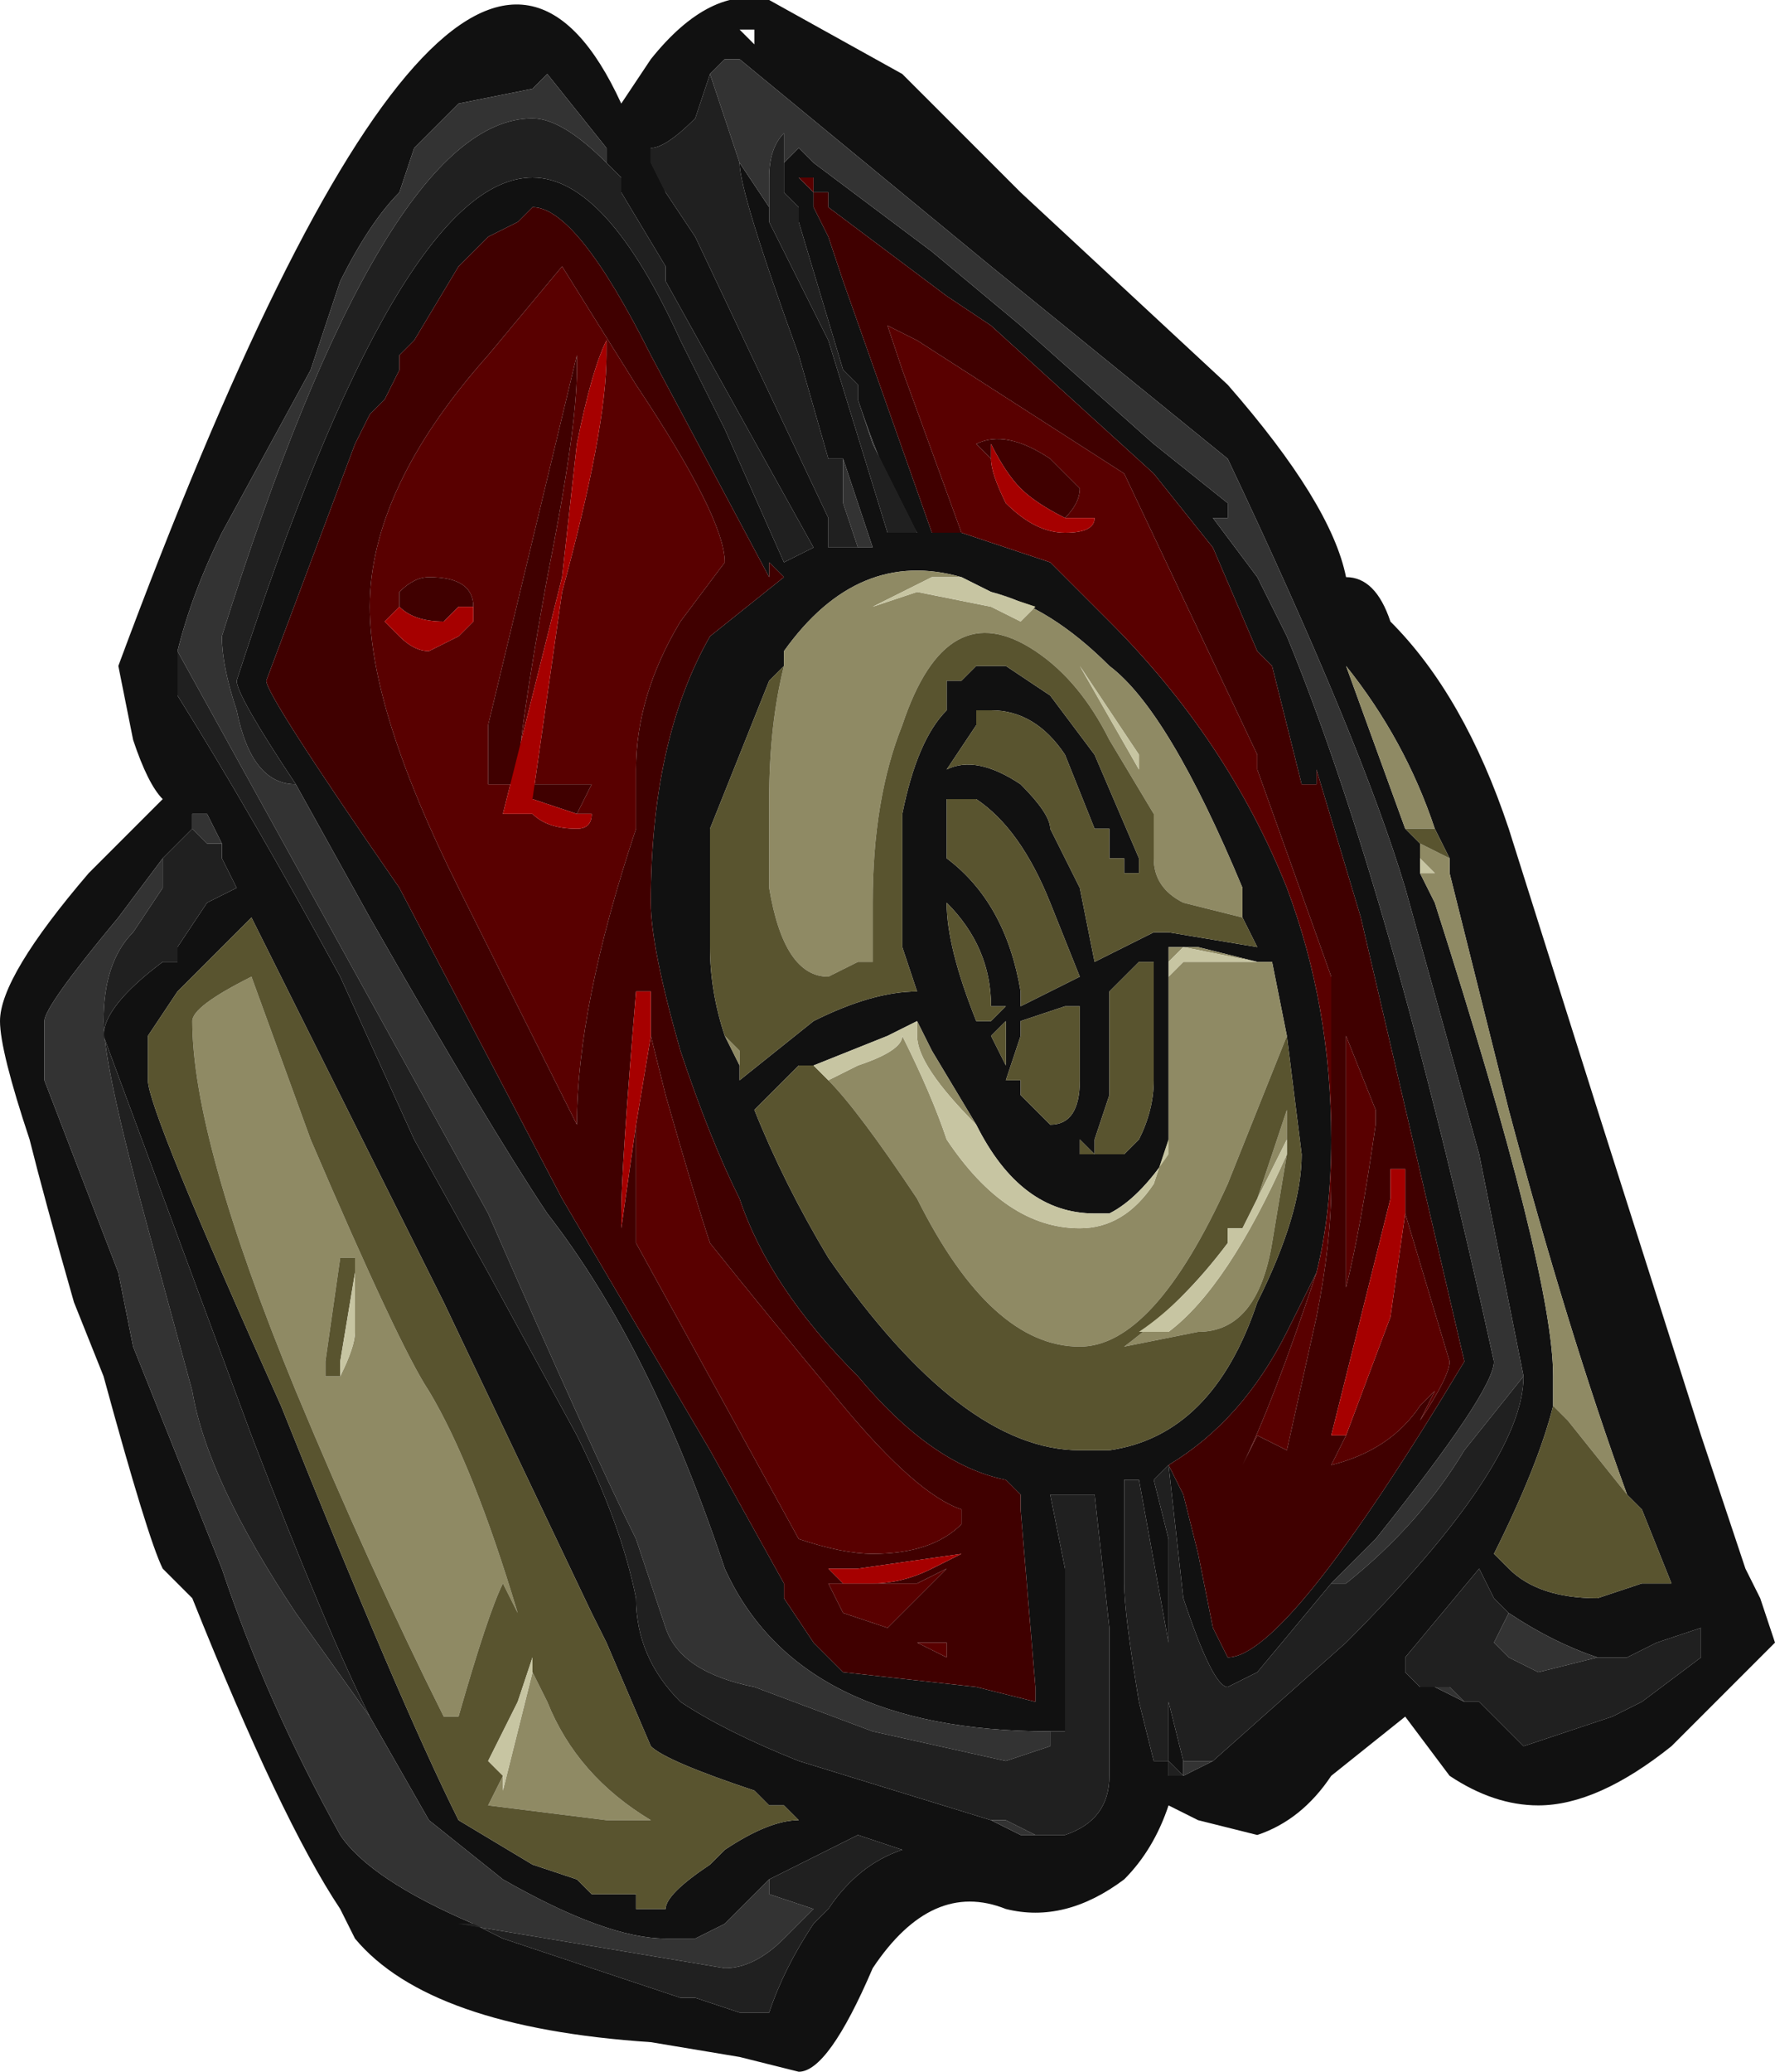 <?xml version="1.0" encoding="UTF-8" standalone="no"?>
<svg xmlns:ffdec="https://www.free-decompiler.com/flash" xmlns:xlink="http://www.w3.org/1999/xlink" ffdec:objectType="frame" height="49.0px" width="42.0px" xmlns="http://www.w3.org/2000/svg">
  <g transform="matrix(1.0, 0.0, 0.0, 1.0, 0.0, 39.2)">
    <use ffdec:characterId="33" height="7.0" transform="matrix(7.0, 0.0, 0.0, 7.0, 0.0, -39.2)" width="6.0" xlink:href="#shape0"/>
  </g>
  <defs>
    <g id="shape0" transform="matrix(1.0, 0.0, 0.0, 1.0, 0.0, 5.6)">
      <path d="M4.45 -1.3 L4.35 -1.1 Q4.2 -0.8 3.95 -0.65 L4.0 -0.55 4.05 -0.35 4.1 -0.1 4.15 0.0 Q4.35 0.0 4.95 -1.0 L4.6 -2.5 4.45 -3.0 4.45 -2.95 4.4 -2.95 4.3 -3.35 4.25 -3.4 4.1 -3.75 3.9 -4.0 3.35 -4.5 3.2 -4.6 2.8 -4.9 2.8 -4.95 2.75 -4.95 2.75 -4.9 2.8 -4.8 2.85 -4.65 3.15 -3.8 3.25 -3.8 3.55 -3.7 3.75 -3.5 Q4.15 -3.1 4.35 -2.6 4.5 -2.2 4.5 -1.75 4.5 -1.5 4.45 -1.3 M3.3 -4.95 L3.3 -4.95 M2.65 -5.05 L2.7 -5.1 2.75 -5.05 3.15 -4.75 3.45 -4.5 3.9 -4.1 4.15 -3.9 4.15 -3.85 4.1 -3.85 4.25 -3.65 4.35 -3.45 Q4.7 -2.6 5.05 -1.0 5.05 -0.9 4.65 -0.4 L4.5 -0.25 4.25 0.05 4.15 0.1 Q4.1 0.1 4.0 -0.2 L3.95 -0.65 3.9 -0.6 3.95 -0.4 3.95 -0.05 3.85 -0.6 3.8 -0.6 3.8 -0.25 Q3.8 -0.15 3.85 0.15 L3.9 0.35 3.95 0.35 3.95 0.4 4.0 0.4 3.95 0.35 3.95 0.15 4.0 0.35 4.0 0.4 4.1 0.35 4.55 -0.05 Q5.15 -0.65 5.15 -0.95 L5.0 -1.7 4.75 -2.6 Q4.6 -3.1 4.15 -4.05 L3.35 -4.7 2.5 -5.4 2.45 -5.4 2.4 -5.35 2.35 -5.2 Q2.25 -5.1 2.2 -5.1 L2.25 -4.95 2.35 -4.8 2.8 -3.85 2.8 -3.75 2.9 -3.75 2.95 -3.75 2.85 -4.05 2.8 -4.05 2.7 -4.4 Q2.5 -4.95 2.5 -5.05 L2.6 -4.9 2.6 -4.85 2.8 -4.45 3.0 -3.8 3.1 -3.8 Q3.0 -3.95 2.9 -4.25 L2.9 -4.3 2.85 -4.35 2.7 -4.85 2.7 -4.9 2.65 -4.95 2.65 -5.05 2.65 -5.05 M3.25 -3.65 Q2.9 -3.75 2.65 -3.4 L2.65 -3.35 2.6 -3.3 2.4 -2.8 2.4 -2.4 Q2.4 -2.25 2.45 -2.1 L2.5 -2.0 2.5 -1.95 2.75 -2.15 Q2.95 -2.25 3.1 -2.25 L3.05 -2.4 3.05 -2.85 Q3.1 -3.1 3.2 -3.2 L3.2 -3.3 3.25 -3.3 3.3 -3.35 Q3.35 -3.35 3.4 -3.35 L3.55 -3.25 3.7 -3.05 3.85 -2.7 3.85 -2.65 3.8 -2.65 3.8 -2.7 3.75 -2.7 3.75 -2.8 3.7 -2.8 3.6 -3.05 Q3.5 -3.2 3.35 -3.2 L3.3 -3.2 3.3 -3.15 3.2 -3.0 Q3.3 -3.05 3.45 -2.95 3.55 -2.85 3.55 -2.8 L3.65 -2.6 3.7 -2.35 3.9 -2.45 3.95 -2.45 4.25 -2.4 4.2 -2.5 4.2 -2.6 Q3.95 -3.2 3.75 -3.35 3.55 -3.55 3.35 -3.6 L3.25 -3.65 M4.15 -4.3 Q4.5 -3.9 4.55 -3.65 4.65 -3.65 4.7 -3.5 4.95 -3.25 5.1 -2.8 L5.4 -1.85 5.75 -0.75 5.9 -0.3 5.95 -0.2 6.0 -0.05 5.65 0.3 Q5.4 0.5 5.2 0.5 5.05 0.5 4.9 0.4 L4.75 0.2 4.5 0.4 Q4.4 0.55 4.25 0.6 L4.05 0.55 3.95 0.5 Q3.9 0.65 3.8 0.75 3.6 0.9 3.4 0.85 3.15 0.75 2.95 1.05 2.8 1.4 2.7 1.4 L2.5 1.35 2.2 1.3 Q1.45 1.25 1.2 0.95 L1.15 0.85 Q0.95 0.55 0.65 -0.2 L0.55 -0.3 Q0.5 -0.4 0.35 -0.95 L0.25 -1.2 Q0.15 -1.55 0.1 -1.75 0.0 -2.05 0.0 -2.15 0.0 -2.3 0.3 -2.65 L0.55 -2.9 Q0.5 -2.95 0.45 -3.1 L0.4 -3.35 Q1.55 -6.45 2.1 -5.25 L2.2 -5.4 Q2.4 -5.65 2.6 -5.6 L3.05 -5.35 3.45 -4.95 4.15 -4.3 M4.45 -3.6 L4.45 -3.6 M2.05 -5.05 L2.05 -5.1 1.85 -5.35 1.8 -5.3 1.55 -5.25 Q1.5 -5.2 1.4 -5.1 L1.35 -4.95 Q1.25 -4.85 1.15 -4.65 L1.05 -4.35 0.75 -3.8 Q0.65 -3.6 0.6 -3.4 L0.6 -3.25 Q0.85 -2.85 1.15 -2.3 L1.4 -1.75 1.65 -1.3 1.95 -0.75 Q2.1 -0.45 2.15 -0.2 2.15 0.0 2.3 0.15 2.45 0.25 2.7 0.35 L3.35 0.55 3.45 0.6 3.6 0.6 Q3.75 0.55 3.75 0.4 L3.75 -0.1 3.7 -0.55 3.55 -0.55 3.6 -0.3 3.6 0.25 3.55 0.25 Q2.7 0.25 2.45 -0.3 2.2 -1.05 1.85 -1.5 1.65 -1.8 1.25 -2.5 L1.0 -2.95 Q0.8 -3.25 0.8 -3.3 1.35 -5.0 1.8 -5.0 2.05 -5.0 2.3 -4.45 L2.45 -4.15 2.65 -3.7 2.75 -3.75 2.25 -4.65 2.25 -4.7 2.1 -4.95 2.1 -5.0 2.05 -5.05 2.05 -5.05 M2.55 -5.5 L2.5 -5.5 2.55 -5.45 2.55 -5.5 M1.6 -4.75 L1.55 -4.7 1.4 -4.45 1.35 -4.4 1.35 -4.35 1.3 -4.25 1.25 -4.2 1.2 -4.1 0.9 -3.3 Q0.9 -3.25 1.35 -2.6 L1.9 -1.55 2.4 -0.7 2.65 -0.25 2.65 -0.2 2.75 -0.05 2.85 0.05 3.3 0.1 3.5 0.15 3.5 0.1 3.45 -0.5 3.45 -0.55 3.4 -0.6 Q3.15 -0.65 2.9 -0.95 2.6 -1.25 2.5 -1.55 2.4 -1.75 2.3 -2.05 2.2 -2.4 2.2 -2.55 2.2 -3.1 2.4 -3.45 L2.65 -3.65 2.6 -3.7 2.6 -3.65 2.2 -4.4 Q1.95 -4.9 1.8 -4.9 L1.75 -4.85 1.65 -4.8 1.6 -4.75 M2.75 -5.0 L2.75 -4.95 2.7 -5.0 2.75 -5.0 M2.8 -4.95 L2.8 -4.95 M3.1 -2.15 L3.0 -2.1 2.75 -2.0 2.7 -2.0 2.55 -1.85 Q2.65 -1.6 2.8 -1.35 3.25 -0.7 3.65 -0.7 L3.75 -0.7 Q4.1 -0.75 4.25 -1.2 4.4 -1.5 4.4 -1.7 L4.35 -2.1 4.3 -2.35 4.25 -2.35 4.05 -2.4 4.0 -2.4 3.95 -2.4 3.95 -2.35 3.95 -2.3 3.95 -1.75 3.95 -1.7 Q3.85 -1.55 3.75 -1.5 L3.7 -1.5 Q3.45 -1.5 3.3 -1.8 L3.15 -2.05 3.1 -2.15 M1.25 0.2 Q1.1 -0.1 0.85 -0.75 L0.35 -2.1 Q0.35 -2.2 0.55 -2.35 L0.6 -2.35 0.6 -2.4 0.7 -2.55 0.8 -2.6 0.75 -2.7 0.75 -2.75 0.7 -2.85 0.65 -2.85 0.65 -2.8 0.55 -2.7 0.4 -2.5 Q0.15 -2.2 0.15 -2.15 L0.15 -1.95 0.4 -1.3 0.45 -1.05 0.75 -0.3 Q0.9 0.15 1.15 0.6 1.25 0.75 1.6 0.9 L1.7 0.95 2.3 1.15 2.35 1.15 2.5 1.2 2.6 1.2 Q2.65 1.05 2.75 0.9 L2.8 0.85 Q2.9 0.7 3.05 0.65 L2.9 0.6 Q2.7 0.7 2.6 0.75 L2.45 0.9 2.35 0.95 2.25 0.95 Q2.05 0.95 1.7 0.75 L1.45 0.55 1.25 0.2 M0.6 -2.25 L0.5 -2.1 0.5 -1.95 Q0.5 -1.85 0.95 -0.85 1.35 0.15 1.55 0.55 L1.8 0.7 1.95 0.75 2.0 0.8 2.15 0.8 2.15 0.85 2.25 0.85 Q2.25 0.8 2.4 0.7 L2.45 0.65 Q2.6 0.55 2.7 0.55 L2.65 0.5 2.6 0.5 2.55 0.45 Q2.25 0.35 2.2 0.3 L2.05 -0.05 2.0 -0.15 1.5 -1.2 0.85 -2.5 0.6 -2.25 M4.85 -2.8 Q4.75 -3.1 4.55 -3.35 L4.75 -2.8 4.8 -2.75 4.8 -2.7 4.8 -2.65 4.85 -2.55 Q5.25 -1.3 5.25 -0.95 L5.25 -0.85 Q5.2 -0.65 5.05 -0.35 L5.1 -0.3 Q5.2 -0.2 5.4 -0.2 L5.55 -0.25 5.65 -0.25 5.55 -0.5 5.5 -0.55 Q5.3 -1.1 5.1 -1.85 L4.9 -2.65 4.9 -2.65 4.9 -2.7 4.85 -2.8 M3.2 -2.9 L3.2 -2.7 Q3.4 -2.55 3.45 -2.25 L3.45 -2.2 3.65 -2.3 3.55 -2.55 Q3.45 -2.8 3.3 -2.9 L3.2 -2.9 M3.2 -2.55 Q3.2 -2.4 3.3 -2.15 L3.35 -2.15 3.4 -2.2 3.35 -2.2 Q3.35 -2.4 3.2 -2.55 M3.45 -1.9 L3.55 -1.8 Q3.65 -1.8 3.65 -1.95 L3.65 -2.2 3.6 -2.2 3.45 -2.15 3.45 -2.1 3.4 -1.95 3.45 -1.95 3.45 -1.9 M3.35 -2.1 L3.4 -2.0 3.4 -2.15 3.35 -2.1 M4.0 -2.2 L4.0 -2.2 M3.75 -2.25 L3.75 -1.9 3.7 -1.75 3.7 -1.7 3.65 -1.75 3.65 -1.7 3.8 -1.7 3.85 -1.75 Q3.9 -1.85 3.9 -1.95 L3.9 -2.35 3.85 -2.35 3.75 -2.25 M5.1 -0.15 L5.05 -0.2 5.0 -0.3 4.75 0.0 4.75 0.05 4.8 0.1 4.85 0.1 4.95 0.15 5.0 0.15 5.15 0.3 5.45 0.2 5.55 0.15 5.75 0.0 5.75 -0.1 5.6 -0.05 5.5 0.0 5.4 0.0 Q5.25 -0.05 5.1 -0.15" fill="#111111" fill-rule="evenodd" stroke="none"/>
      <path d="M3.25 -3.8 L3.05 -4.35 3.0 -4.5 3.1 -4.45 3.8 -4.0 4.25 -3.05 4.25 -3.0 4.5 -2.3 4.5 -1.6 Q4.5 -1.4 4.45 -1.15 L4.35 -0.7 4.25 -0.75 4.2 -0.65 Q4.3 -0.85 4.45 -1.3 4.5 -1.5 4.5 -1.75 4.5 -2.2 4.35 -2.6 4.15 -3.1 3.75 -3.5 L3.55 -3.7 3.25 -3.8 M3.35 -4.05 Q3.35 -4.0 3.4 -3.9 3.5 -3.8 3.6 -3.8 3.7 -3.8 3.7 -3.85 L3.6 -3.85 Q3.65 -3.9 3.65 -3.95 L3.55 -4.05 Q3.4 -4.15 3.3 -4.1 L3.35 -4.05 M3.45 -0.55 L3.4 -0.6 3.45 -0.55 M1.65 -4.8 L1.6 -4.75 1.65 -4.8 M1.35 -3.6 L1.35 -3.55 1.3 -3.5 1.35 -3.45 Q1.4 -3.4 1.45 -3.4 L1.55 -3.45 1.6 -3.5 1.6 -3.55 Q1.6 -3.65 1.45 -3.65 1.4 -3.65 1.35 -3.6 M2.8 -4.95 L2.8 -4.95 M2.75 -5.0 L2.7 -5.0 2.75 -4.95 2.75 -5.0 M1.95 -4.4 L1.65 -3.15 1.65 -2.95 1.75 -2.95 Q1.75 -3.1 1.85 -3.65 1.95 -4.15 1.95 -4.35 L1.95 -4.4 M1.65 -4.4 L1.9 -4.7 2.15 -4.3 Q2.45 -3.85 2.45 -3.7 L2.3 -3.5 Q2.15 -3.25 2.15 -3.0 L2.15 -2.8 Q1.95 -2.2 1.95 -1.8 L1.55 -2.6 Q1.25 -3.2 1.25 -3.55 1.25 -3.95 1.65 -4.4 M1.8 -2.9 L1.9 -3.6 Q2.05 -4.15 2.05 -4.4 L2.05 -4.45 Q2.0 -4.35 1.95 -4.1 L1.9 -3.65 1.7 -2.85 1.8 -2.85 Q1.85 -2.8 1.95 -2.8 2.0 -2.8 2.0 -2.85 L1.95 -2.85 2.0 -2.95 1.8 -2.95 1.8 -2.9 M2.2 -2.1 L2.25 -1.9 Q2.35 -1.55 2.4 -1.4 2.6 -1.15 2.85 -0.85 3.1 -0.55 3.25 -0.5 L3.25 -0.45 Q3.15 -0.35 2.95 -0.35 2.85 -0.35 2.7 -0.4 L2.15 -1.4 2.15 -1.8 2.2 -2.1 M2.85 -0.15 L2.8 -0.25 3.1 -0.25 3.2 -0.3 3.0 -0.1 2.85 -0.15 M4.55 -2.1 L4.65 -1.85 4.65 -1.8 Q4.6 -1.45 4.55 -1.25 L4.55 -2.1 M3.2 0.0 L3.1 -0.05 3.2 -0.05 3.2 0.0 M4.25 -0.25 L4.25 -0.25 M4.7 -1.6 L4.7 -1.55 4.7 -1.6 M4.55 -0.75 L4.7 -1.15 4.75 -1.5 4.9 -1.0 Q4.9 -0.95 4.8 -0.8 L4.85 -0.9 4.8 -0.85 Q4.7 -0.7 4.5 -0.65 L4.55 -0.75 M4.5 -1.05 L4.5 -1.05 M4.5 -0.45 L4.4 -0.4 4.5 -0.45" fill="#590000" fill-rule="evenodd" stroke="none"/>
      <path d="M3.25 -3.65 L3.15 -3.65 2.95 -3.55 3.1 -3.6 3.35 -3.55 3.45 -3.5 3.5 -3.55 3.35 -3.6 Q3.55 -3.55 3.75 -3.35 3.95 -3.2 4.2 -2.6 L4.2 -2.5 4.0 -2.55 Q3.9 -2.6 3.9 -2.7 L3.9 -2.85 3.75 -3.1 Q3.65 -3.3 3.5 -3.4 3.2 -3.6 3.05 -3.15 2.95 -2.9 2.95 -2.55 L2.95 -2.35 2.9 -2.35 2.8 -2.3 Q2.65 -2.3 2.6 -2.6 L2.6 -2.9 Q2.6 -3.15 2.65 -3.35 L2.65 -3.4 Q2.9 -3.75 3.25 -3.65 M2.45 -2.1 L2.5 -2.05 2.5 -2.0 2.45 -2.1 M2.8 -1.95 L2.9 -2.0 Q3.05 -2.05 3.05 -2.1 3.15 -1.9 3.2 -1.75 3.4 -1.45 3.65 -1.45 3.8 -1.45 3.9 -1.6 L3.95 -1.75 3.95 -2.3 4.0 -2.35 4.3 -2.35 4.35 -2.1 4.15 -1.6 Q3.9 -1.05 3.65 -1.05 3.35 -1.05 3.1 -1.55 2.9 -1.85 2.8 -1.95 M3.3 -1.8 Q3.1 -2.0 3.1 -2.1 L3.1 -2.15 3.15 -2.05 3.3 -1.8 M2.7 -2.0 L2.75 -2.0 2.7 -2.0 M1.2 -1.3 L1.2 -1.35 1.15 -1.35 1.1 -1.0 1.1 -0.95 1.15 -0.95 Q1.2 -1.05 1.2 -1.1 L1.2 -1.3 M0.65 -2.15 Q0.65 -2.2 0.85 -2.3 L1.05 -1.75 Q1.35 -1.05 1.45 -0.9 1.6 -0.65 1.75 -0.15 L1.7 -0.25 Q1.65 -0.15 1.55 0.2 L1.5 0.2 Q1.25 -0.3 1.0 -0.9 0.65 -1.75 0.65 -2.15 M1.8 0.05 L1.85 0.15 Q1.95 0.4 2.2 0.55 L2.05 0.55 1.65 0.5 1.7 0.4 1.7 0.45 1.8 0.05 M4.85 -2.8 L4.75 -2.8 4.55 -3.35 Q4.75 -3.1 4.85 -2.8 M4.8 -2.75 L4.9 -2.7 4.9 -2.65 4.85 -2.65 4.8 -2.7 4.8 -2.75 M4.25 -1.55 Q4.3 -1.7 4.35 -1.85 L4.35 -1.75 4.25 -1.55 M4.35 -1.7 L4.3 -1.4 Q4.25 -1.1 4.05 -1.1 L3.8 -1.05 Q4.0 -1.2 4.15 -1.4 4.0 -1.2 3.85 -1.1 L3.95 -1.1 Q4.15 -1.25 4.35 -1.7 M4.8 -2.65 L4.9 -2.65 5.1 -1.85 Q5.3 -1.1 5.5 -0.55 L5.3 -0.8 5.25 -0.85 5.25 -0.95 Q5.25 -1.3 4.85 -2.55 L4.8 -2.65 M3.65 -3.35 L3.85 -3.0 3.85 -3.05 3.65 -3.35 M3.45 -2.15 L3.45 -2.1 3.45 -2.15 M3.45 -1.95 L3.45 -1.9 3.45 -1.95 M4.25 -2.35 L4.0 -2.4 3.95 -2.35 3.95 -2.4 4.0 -2.4 4.05 -2.4 4.25 -2.35 M4.0 -2.2 L4.0 -2.2" fill="#8f8a64" fill-rule="evenodd" stroke="none"/>
      <path d="M4.5 -0.25 L4.65 -0.4 Q5.05 -0.9 5.05 -1.0 4.7 -2.6 4.35 -3.45 L4.25 -3.65 4.1 -3.85 4.15 -3.85 4.15 -3.9 3.9 -4.1 3.45 -4.5 3.15 -4.75 2.75 -5.05 2.7 -5.1 2.65 -5.05 2.65 -5.15 Q2.6 -5.1 2.6 -5.0 L2.6 -4.9 2.5 -5.05 2.4 -5.35 2.45 -5.4 2.5 -5.4 3.35 -4.7 4.15 -4.05 Q4.6 -3.1 4.75 -2.6 L5.0 -1.7 5.15 -0.95 4.95 -0.7 Q4.8 -0.45 4.55 -0.25 L4.5 -0.25 M2.65 -5.05 L2.65 -5.05 M2.9 -4.25 Q3.0 -3.95 3.1 -3.8 L2.95 -4.1 2.9 -4.25 M2.85 -4.05 L2.95 -3.75 2.9 -3.75 2.85 -3.9 2.85 -4.05 M2.25 -4.95 L2.2 -5.1 2.2 -5.05 2.25 -4.95 M0.6 -3.4 Q0.65 -3.6 0.75 -3.8 L1.05 -4.35 1.15 -4.65 Q1.25 -4.85 1.35 -4.95 L1.4 -5.1 Q1.5 -5.2 1.55 -5.25 L1.8 -5.3 1.85 -5.35 2.05 -5.1 2.05 -5.05 Q1.9 -5.2 1.8 -5.2 1.3 -5.2 0.75 -3.45 0.75 -3.35 0.8 -3.2 0.85 -2.95 1.0 -2.95 L1.25 -2.5 Q1.65 -1.8 1.85 -1.5 2.2 -1.05 2.45 -0.3 2.7 0.25 3.55 0.25 L3.6 0.25 3.55 0.25 3.55 0.3 3.4 0.35 2.95 0.25 2.55 0.1 Q2.3 0.05 2.25 -0.1 L2.15 -0.4 Q2.0 -0.7 1.65 -1.5 L0.6 -3.4 M2.05 -5.05 L2.1 -5.0 2.05 -5.05 M0.75 -2.75 L0.7 -2.75 0.65 -2.8 0.65 -2.85 0.7 -2.85 0.75 -2.75 M0.55 -2.7 L0.55 -2.6 0.45 -2.45 Q0.35 -2.35 0.35 -2.15 0.35 -2.0 0.5 -1.45 L0.65 -0.9 Q0.7 -0.6 1.0 -0.15 L1.25 0.2 1.45 0.55 1.7 0.75 Q2.05 0.95 2.25 0.95 L2.35 0.95 2.45 0.9 2.6 0.75 2.6 0.8 2.75 0.85 2.65 0.95 Q2.55 1.05 2.45 1.05 L1.55 0.9 1.6 0.9 Q1.25 0.75 1.15 0.6 0.9 0.15 0.75 -0.3 L0.45 -1.05 0.4 -1.3 0.15 -1.95 0.15 -2.15 Q0.15 -2.2 0.4 -2.5 L0.55 -2.7 M3.35 0.55 L3.4 0.55 3.5 0.6 3.45 0.6 3.35 0.55 M4.0 0.35 L4.1 0.35 4.0 0.4 4.0 0.35 M4.75 0.0 L4.75 0.05 4.75 0.0 M4.85 0.1 L4.9 0.1 4.95 0.15 4.85 0.1 M5.4 0.0 L5.2 0.05 5.1 0.0 5.05 -0.05 5.1 -0.15 Q5.25 -0.05 5.4 0.0" fill="#333333" fill-rule="evenodd" stroke="none"/>
      <path d="M3.25 -3.8 L3.15 -3.8 2.85 -4.65 2.8 -4.8 2.75 -4.9 2.75 -4.95 2.8 -4.95 2.8 -4.9 3.2 -4.6 3.35 -4.5 3.9 -4.0 4.1 -3.75 4.25 -3.4 4.3 -3.35 4.4 -2.95 4.45 -2.95 4.45 -3.0 4.6 -2.5 4.95 -1.0 Q4.35 0.0 4.15 0.0 L4.1 -0.1 4.05 -0.35 4.0 -0.55 3.95 -0.65 Q4.2 -0.8 4.35 -1.1 L4.45 -1.3 Q4.3 -0.85 4.2 -0.65 L4.25 -0.75 4.35 -0.7 4.45 -1.15 Q4.5 -1.4 4.5 -1.6 L4.5 -2.3 4.25 -3.0 4.25 -3.05 3.8 -4.0 3.1 -4.45 3.0 -4.5 3.05 -4.35 3.25 -3.8 M3.6 -3.85 Q3.5 -3.9 3.45 -3.95 3.4 -4.0 3.35 -4.1 L3.35 -4.05 3.3 -4.1 Q3.4 -4.15 3.55 -4.05 L3.65 -3.95 Q3.65 -3.9 3.6 -3.85 M3.45 -0.55 L3.45 -0.5 3.5 0.1 3.5 0.15 3.3 0.1 2.85 0.05 2.75 -0.05 2.65 -0.2 2.65 -0.25 2.4 -0.7 1.9 -1.55 1.35 -2.6 Q0.9 -3.25 0.9 -3.3 L1.2 -4.1 1.25 -4.2 1.3 -4.25 1.35 -4.35 1.35 -4.4 1.4 -4.45 1.55 -4.7 1.6 -4.75 1.65 -4.8 1.75 -4.85 1.8 -4.9 Q1.95 -4.9 2.2 -4.4 L2.6 -3.65 2.6 -3.7 2.65 -3.65 2.4 -3.45 Q2.2 -3.1 2.2 -2.55 2.2 -2.4 2.3 -2.05 2.4 -1.75 2.5 -1.55 2.6 -1.25 2.9 -0.95 3.15 -0.65 3.4 -0.6 L3.45 -0.55 M1.6 -3.55 L1.55 -3.55 1.5 -3.5 Q1.4 -3.5 1.35 -3.55 L1.35 -3.6 Q1.4 -3.65 1.45 -3.65 1.6 -3.65 1.6 -3.55 M1.55 -3.45 L1.6 -3.5 1.55 -3.45 M1.65 -4.4 Q1.25 -3.95 1.25 -3.55 1.25 -3.2 1.55 -2.6 L1.95 -1.8 Q1.95 -2.2 2.15 -2.8 L2.15 -3.0 Q2.15 -3.25 2.3 -3.5 L2.45 -3.7 Q2.45 -3.85 2.15 -4.3 L1.9 -4.7 1.65 -4.4 M1.95 -4.4 L1.95 -4.35 Q1.95 -4.15 1.85 -3.65 1.75 -3.1 1.75 -2.95 L1.65 -2.95 1.65 -3.15 1.95 -4.4 M1.8 -2.9 L1.8 -2.95 2.0 -2.95 1.95 -2.85 1.8 -2.9 M2.15 -1.8 L2.15 -1.4 2.7 -0.4 Q2.85 -0.35 2.95 -0.35 3.15 -0.35 3.25 -0.45 L3.25 -0.5 Q3.1 -0.55 2.85 -0.85 2.6 -1.15 2.4 -1.4 2.35 -1.55 2.25 -1.9 L2.2 -2.1 2.2 -2.25 2.15 -2.25 Q2.1 -1.65 2.1 -1.5 L2.1 -1.45 2.15 -1.8 M2.85 -0.15 L3.0 -0.1 3.2 -0.3 3.1 -0.25 2.8 -0.25 2.85 -0.15 M2.8 -0.3 L2.85 -0.25 2.95 -0.25 Q3.05 -0.25 3.15 -0.3 L3.25 -0.35 2.9 -0.3 2.8 -0.3 M4.55 -2.1 L4.55 -1.25 Q4.6 -1.45 4.65 -1.8 L4.65 -1.85 4.55 -2.1 M3.2 0.0 L3.2 -0.05 3.1 -0.05 3.2 0.0 M4.25 -0.25 L4.25 -0.25 M4.7 -1.55 L4.5 -0.75 4.55 -0.75 4.5 -0.65 Q4.7 -0.7 4.8 -0.85 L4.85 -0.9 4.8 -0.8 Q4.9 -0.95 4.9 -1.0 L4.75 -1.5 4.75 -1.65 4.7 -1.65 4.7 -1.6 4.7 -1.55 M4.5 -1.05 L4.5 -1.05 M4.5 -0.45 L4.4 -0.4 4.5 -0.45" fill="#400000" fill-rule="evenodd" stroke="none"/>
      <path d="M3.6 -3.85 L3.7 -3.85 Q3.7 -3.8 3.6 -3.8 3.5 -3.8 3.4 -3.9 3.35 -4.0 3.35 -4.05 L3.35 -4.1 Q3.4 -4.0 3.45 -3.95 3.5 -3.9 3.6 -3.85 M1.35 -3.6 L1.35 -3.55 Q1.4 -3.5 1.5 -3.5 L1.55 -3.55 1.6 -3.55 1.6 -3.5 1.55 -3.45 1.45 -3.4 Q1.4 -3.4 1.35 -3.45 L1.3 -3.5 1.35 -3.55 1.35 -3.6 M1.95 -2.85 L2.0 -2.85 Q2.0 -2.8 1.95 -2.8 1.85 -2.8 1.8 -2.85 L1.7 -2.85 1.9 -3.65 1.95 -4.1 Q2.0 -4.35 2.05 -4.45 L2.05 -4.4 Q2.05 -4.15 1.9 -3.6 L1.8 -2.9 1.95 -2.85 M2.2 -2.1 L2.15 -1.8 2.1 -1.45 2.1 -1.5 Q2.1 -1.65 2.15 -2.25 L2.2 -2.25 2.2 -2.1 M2.8 -0.3 L2.9 -0.3 3.25 -0.35 3.15 -0.3 Q3.05 -0.25 2.95 -0.25 L2.85 -0.25 2.8 -0.3 M4.7 -1.55 L4.7 -1.6 4.7 -1.65 4.75 -1.65 4.75 -1.5 4.7 -1.15 4.55 -0.75 4.5 -0.75 4.7 -1.55" fill="#a60000" fill-rule="evenodd" stroke="none"/>
      <path d="M4.5 -0.25 L4.55 -0.25 Q4.8 -0.45 4.95 -0.7 L5.15 -0.95 Q5.15 -0.65 4.55 -0.05 L4.1 0.35 4.0 0.35 3.95 0.15 3.95 0.35 4.0 0.4 3.95 0.4 3.95 0.35 3.9 0.35 3.85 0.15 Q3.8 -0.15 3.8 -0.25 L3.8 -0.6 3.85 -0.6 3.95 -0.05 3.95 -0.4 3.9 -0.6 3.95 -0.65 4.0 -0.2 Q4.1 0.1 4.15 0.1 L4.25 0.05 4.5 -0.25 M2.4 -5.35 L2.5 -5.05 Q2.5 -4.95 2.7 -4.4 L2.8 -4.05 2.85 -4.05 2.85 -3.9 2.9 -3.75 2.8 -3.75 2.8 -3.85 2.35 -4.8 2.25 -4.95 2.2 -5.05 2.2 -5.1 Q2.25 -5.1 2.35 -5.2 L2.4 -5.35 M2.6 -4.9 L2.6 -5.0 Q2.6 -5.1 2.65 -5.15 L2.65 -5.05 2.65 -4.95 2.7 -4.9 2.7 -4.85 2.85 -4.35 2.9 -4.3 2.9 -4.25 2.95 -4.1 3.1 -3.8 3.0 -3.8 2.8 -4.45 2.6 -4.85 2.6 -4.9 M0.6 -3.4 L1.65 -1.5 Q2.0 -0.7 2.15 -0.4 L2.25 -0.1 Q2.3 0.05 2.55 0.1 L2.95 0.25 3.4 0.35 3.55 0.3 3.55 0.25 3.6 0.25 3.6 -0.3 3.55 -0.55 3.7 -0.55 3.75 -0.1 3.75 0.4 Q3.75 0.55 3.6 0.6 L3.45 0.6 3.5 0.6 3.4 0.55 3.35 0.55 2.7 0.35 Q2.45 0.25 2.3 0.15 2.15 0.0 2.15 -0.2 2.1 -0.45 1.95 -0.75 L1.65 -1.3 1.4 -1.75 1.15 -2.3 Q0.85 -2.85 0.6 -3.25 L0.6 -3.4 M1.0 -2.95 Q0.85 -2.95 0.8 -3.2 0.75 -3.35 0.75 -3.45 1.3 -5.2 1.8 -5.2 1.9 -5.2 2.05 -5.05 L2.05 -5.05 2.1 -5.0 2.1 -4.95 2.25 -4.7 2.25 -4.65 2.75 -3.75 2.65 -3.7 2.45 -4.15 2.3 -4.45 Q2.05 -5.0 1.8 -5.0 1.35 -5.0 0.8 -3.3 0.8 -3.25 1.0 -2.95 M0.75 -2.75 L0.75 -2.7 0.8 -2.6 0.7 -2.55 0.6 -2.4 0.6 -2.35 0.55 -2.35 Q0.35 -2.2 0.35 -2.1 L0.85 -0.75 Q1.1 -0.1 1.25 0.2 L1.0 -0.15 Q0.7 -0.6 0.65 -0.9 L0.5 -1.45 Q0.35 -2.0 0.35 -2.15 0.35 -2.35 0.45 -2.45 L0.55 -2.6 0.55 -2.7 0.65 -2.8 0.7 -2.75 0.75 -2.75 M2.6 0.75 Q2.7 0.7 2.9 0.6 L3.05 0.65 Q2.9 0.7 2.8 0.85 L2.75 0.9 Q2.65 1.05 2.6 1.2 L2.5 1.2 2.35 1.15 2.3 1.15 1.7 0.95 1.6 0.9 1.55 0.9 2.45 1.05 Q2.55 1.05 2.65 0.95 L2.75 0.85 2.6 0.8 2.6 0.75 M4.75 0.0 L5.0 -0.3 5.05 -0.2 5.1 -0.15 5.05 -0.05 5.1 0.0 5.2 0.05 5.4 0.0 5.5 0.0 5.6 -0.05 5.75 -0.1 5.75 0.0 5.55 0.15 5.45 0.2 5.15 0.3 5.0 0.15 4.95 0.15 4.9 0.1 4.85 0.1 4.8 0.1 4.75 0.05 4.75 0.0" fill="#202020" fill-rule="evenodd" stroke="none"/>
      <path d="M2.65 -3.35 Q2.6 -3.15 2.6 -2.9 L2.6 -2.6 Q2.65 -2.3 2.8 -2.3 L2.9 -2.35 2.95 -2.35 2.95 -2.55 Q2.95 -2.9 3.05 -3.15 3.2 -3.6 3.5 -3.4 3.65 -3.3 3.75 -3.1 L3.9 -2.85 3.9 -2.7 Q3.9 -2.6 4.0 -2.55 L4.2 -2.5 4.25 -2.4 3.95 -2.45 3.9 -2.45 3.7 -2.35 3.65 -2.6 3.55 -2.8 Q3.55 -2.85 3.45 -2.95 3.3 -3.05 3.2 -3.0 L3.3 -3.15 3.3 -3.2 3.35 -3.2 Q3.5 -3.2 3.6 -3.05 L3.7 -2.8 3.75 -2.8 3.75 -2.7 3.8 -2.7 3.8 -2.65 3.85 -2.65 3.85 -2.7 3.7 -3.05 3.55 -3.25 3.4 -3.35 Q3.35 -3.35 3.3 -3.35 L3.25 -3.3 3.2 -3.3 3.2 -3.2 Q3.1 -3.1 3.05 -2.85 L3.05 -2.4 3.1 -2.25 Q2.95 -2.25 2.75 -2.15 L2.5 -1.95 2.5 -2.0 2.5 -2.05 2.45 -2.1 Q2.4 -2.25 2.4 -2.4 L2.4 -2.8 2.6 -3.3 2.65 -3.35 M2.75 -2.0 L2.8 -1.95 Q2.9 -1.85 3.1 -1.55 3.35 -1.05 3.65 -1.05 3.9 -1.05 4.15 -1.6 L4.35 -2.1 4.4 -1.7 Q4.4 -1.5 4.25 -1.2 4.1 -0.75 3.75 -0.7 L3.65 -0.7 Q3.25 -0.7 2.8 -1.35 2.65 -1.6 2.55 -1.85 L2.7 -2.0 2.75 -2.0 M0.6 -2.25 L0.85 -2.5 1.5 -1.2 2.0 -0.15 2.05 -0.05 2.2 0.3 Q2.25 0.35 2.55 0.45 L2.6 0.5 2.65 0.5 2.7 0.55 Q2.6 0.55 2.45 0.65 L2.4 0.7 Q2.25 0.8 2.25 0.85 L2.15 0.85 2.15 0.8 2.0 0.8 1.95 0.75 1.8 0.7 1.55 0.55 Q1.35 0.15 0.95 -0.85 0.5 -1.85 0.5 -1.95 L0.5 -2.1 0.6 -2.25 M0.65 -2.15 Q0.65 -1.75 1.0 -0.9 1.25 -0.3 1.5 0.2 L1.55 0.2 Q1.65 -0.15 1.7 -0.25 L1.75 -0.15 Q1.6 -0.65 1.45 -0.9 1.35 -1.05 1.05 -1.75 L0.85 -2.3 Q0.65 -2.2 0.65 -2.15 M1.15 -0.95 L1.1 -0.95 1.1 -1.0 1.15 -1.35 1.2 -1.35 1.2 -1.3 1.15 -1.0 1.15 -0.95 M1.8 0.05 L1.8 0.0 1.75 0.15 1.65 0.35 1.7 0.4 1.65 0.5 2.05 0.55 2.2 0.55 Q1.95 0.4 1.85 0.15 L1.8 0.05 M4.75 -2.8 L4.85 -2.8 4.9 -2.7 4.8 -2.75 4.75 -2.8 M4.35 -1.75 L4.35 -1.85 Q4.3 -1.7 4.25 -1.55 L4.2 -1.45 4.15 -1.45 4.15 -1.4 Q4.0 -1.2 3.8 -1.05 L4.05 -1.1 Q4.25 -1.1 4.3 -1.4 L4.35 -1.7 4.35 -1.75 M5.25 -0.85 L5.3 -0.8 5.5 -0.55 5.55 -0.5 5.65 -0.25 5.55 -0.25 5.4 -0.2 Q5.2 -0.2 5.1 -0.3 L5.05 -0.35 Q5.2 -0.65 5.25 -0.85 M3.45 -2.15 L3.6 -2.2 3.65 -2.2 3.65 -1.95 Q3.65 -1.8 3.55 -1.8 L3.45 -1.9 3.45 -1.95 3.4 -1.95 3.45 -2.1 3.45 -2.15 M3.2 -2.55 Q3.35 -2.4 3.35 -2.2 L3.4 -2.2 3.35 -2.15 3.3 -2.15 Q3.2 -2.4 3.2 -2.55 M3.2 -2.9 L3.3 -2.9 Q3.45 -2.8 3.55 -2.55 L3.65 -2.3 3.45 -2.2 3.45 -2.25 Q3.4 -2.55 3.2 -2.7 L3.2 -2.9 M3.35 -2.1 L3.4 -2.15 3.4 -2.0 3.35 -2.1 M3.95 -2.4 L3.95 -2.35 3.95 -2.4 M3.75 -2.25 L3.85 -2.35 3.9 -2.35 3.9 -1.95 Q3.9 -1.85 3.85 -1.75 L3.8 -1.7 3.65 -1.7 3.65 -1.75 3.7 -1.7 3.7 -1.75 3.75 -1.9 3.75 -2.25" fill="#59542f" fill-rule="evenodd" stroke="none"/>
      <path d="M3.35 -3.6 L3.5 -3.55 3.45 -3.5 3.35 -3.55 3.1 -3.6 2.95 -3.55 3.15 -3.65 3.25 -3.65 3.35 -3.6 M2.75 -2.0 L3.0 -2.1 3.1 -2.15 3.1 -2.1 Q3.1 -2.0 3.3 -1.8 3.45 -1.5 3.7 -1.5 L3.75 -1.5 Q3.85 -1.55 3.95 -1.7 L3.95 -1.75 3.9 -1.6 Q3.8 -1.45 3.65 -1.45 3.4 -1.45 3.2 -1.75 3.15 -1.9 3.05 -2.1 3.05 -2.05 2.9 -2.0 L2.8 -1.95 2.75 -2.0 M1.2 -1.3 L1.2 -1.1 Q1.2 -1.05 1.15 -0.95 L1.15 -1.0 1.2 -1.3 M1.7 0.4 L1.65 0.35 1.75 0.15 1.8 0.0 1.8 0.05 1.7 0.45 1.7 0.4 M4.8 -2.7 L4.85 -2.65 4.9 -2.65 4.8 -2.65 4.8 -2.7 M4.25 -1.55 L4.35 -1.75 4.35 -1.7 Q4.15 -1.25 3.95 -1.1 L3.85 -1.1 Q4.0 -1.2 4.15 -1.4 L4.15 -1.45 4.2 -1.45 4.25 -1.55 M4.9 -2.65 L4.9 -2.65 M3.65 -3.35 L3.85 -3.05 3.85 -3.0 3.65 -3.35 M4.3 -2.35 L4.0 -2.35 3.95 -2.3 3.95 -2.35 4.0 -2.4 4.25 -2.35 4.3 -2.35" fill="#c7c5a2" fill-rule="evenodd" stroke="none"/>
    </g>
  </defs>
</svg>
